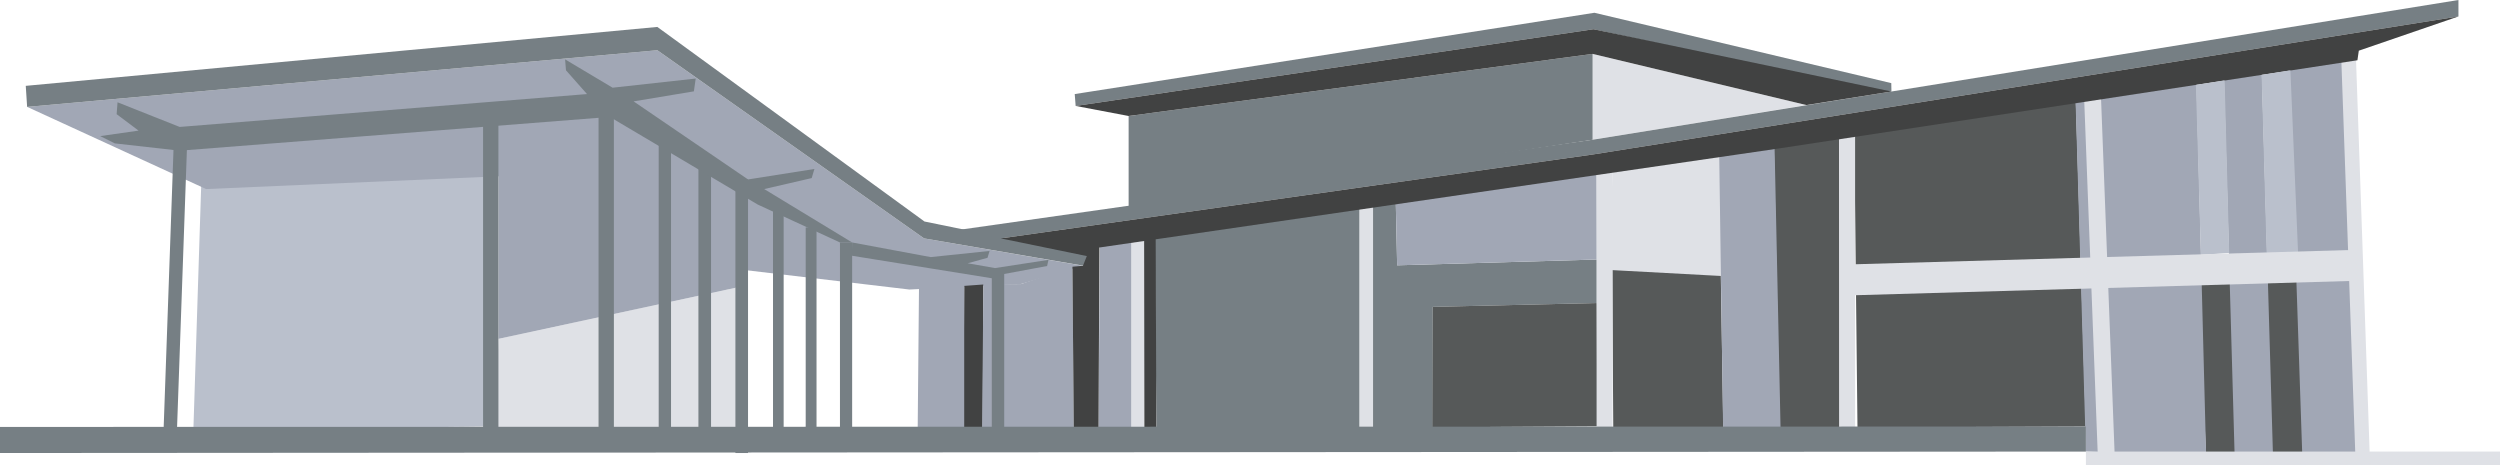 <svg xmlns="http://www.w3.org/2000/svg" viewBox="0 0 808.46 150.5"><defs><style>.cls-1{fill:#dfe1e6;}.cls-2{fill:#bac0cc;}.cls-3{fill:#a1a7b5;}.cls-4{fill:#767f84;}.cls-5{fill:#414242;}.cls-6{fill:#565959;}</style></defs><g id="Layer_2" data-name="Layer 2"><g id="bldg-grouped"><polygon id="garage_light" data-name="garage light" class="cls-1" points="161.18 109.58 237.97 93.04 238.56 142.07 160 140.89 161.18 109.58"/><polygon id="brick" class="cls-2" points="65.48 46.92 157.63 39.24 156.45 137.93 62.53 139.12 65.48 46.92"/><polygon id="_3rd_fl" data-name="3rd fl" class="cls-1" points="515.02 45.19 515.02 17.43 584.14 33.97 515.02 45.19"/><polygon id="sky_in_windows" data-name="sky in windows" class="cls-1" points="520.34 87.72 557.55 89.49 556.37 47.55 521.49 54.93 520.34 87.72"/><polygon id="garage_roof" data-name="garage roof" class="cls-3" points="66.66 61.14 8.77 34.56 212.57 16.25 298.82 77.09 350.21 85.95 330.13 91.86 294.09 93.63 239.15 87.13 237.97 93.04 161.18 109.58 161.18 57.01 66.66 61.14"/><polygon id="garage_roof_edge" data-name="garage roof edge" class="cls-4" points="8.77 34.56 8.33 27.76 212.57 8.71 298.96 71.63 355.23 83.14 354.79 86.69 298.82 77.09 212.57 16.25 8.77 34.56"/><polygon id="_1st_fl" data-name="1st fl" class="cls-4" points="373.4 76.06 439.67 66.89 439.67 140.73 374.02 141.07 373.4 76.06"/><polygon id="_2nd_fl" data-name="2nd fl" class="cls-4" points="364.98 67.93 364.98 37.51 515.02 17.43 515.02 45.19 364.98 67.93"/><polygon id="roof_fl" data-name="roof fl" class="cls-4" points="310.48 74.28 515.02 45.19 611.66 29.59 795.02 0 795.02 5.32 515.32 49.92 323.63 77.09 310.48 74.28"/><polygon id="_2nd_fl_roof" data-name="2nd fl roof" class="cls-4" points="611.61 26.88 515.61 4.13 347.55 30.42 347.85 34.26 515.32 9.45 607.76 29.83 611.66 29.59 611.61 26.88"/><polygon id="_2nd_fl_roof_under" data-name="2nd fl roof under" class="cls-5" points="347.85 34.26 364.98 37.51 515.02 17.43 584.14 33.97 611.66 29.59 515.32 9.45 347.85 34.26"/><polygon class="cls-4" points="444.01 66.89 451.37 65.42 451.81 85.8 516.39 83.92 516.39 97.99 463.33 99.24 463.33 139.71 444.01 140.73 444.01 66.89"/><polygon id="dark_window" data-name="dark window" class="cls-5" points="311.81 92.45 318.01 92 317.79 139.41 311.59 139.41 311.81 92.45"/><g id="black_windows" data-name="black windows"><polygon class="cls-6" points="599.64 43.42 671.27 32.64 674.52 137.93 600.68 138.23 599.64 43.42"/><polygon class="cls-6" points="463.33 99.24 516.39 97.99 516.5 137.86 463.22 138.19 463.33 99.24"/><polygon class="cls-6" points="521.37 87.35 556.48 89.24 557.26 138.08 521.7 138.19 521.37 87.35"/><polygon class="cls-6" points="573.65 47.81 594.7 44.71 595.03 138.86 575.53 138.86 573.65 47.81"/><polygon class="cls-6" points="710.85 91.27 743.19 90.53 745.4 146.79 713.43 147.38 710.85 91.27"/></g><g id="brick-2" data-name="brick"><polygon id="brick-3" data-name="brick" class="cls-3" points="297.19 92.89 311.81 92.45 311.81 140.3 296.75 140.3 297.19 92.89"/><polygon id="brick-4" data-name="brick" class="cls-3" points="318.01 92 330.13 91.86 346.81 86.25 347.26 142.07 317.57 141.18 318.01 92"/><polygon id="brick-5" data-name="brick" class="cls-3" points="355.67 78.27 365.92 76.19 365.92 141.07 355.23 140.74 355.67 78.27"/><polygon id="brick-6" data-name="brick" class="cls-3" points="671.12 29.83 710.25 24.52 713.43 147.38 674.55 146.03 671.12 29.83"/><polygon id="brick-7" data-name="brick" class="cls-3" points="719.12 23.19 731.37 21.56 735.07 148.12 722.66 147.83 719.12 23.19"/><polygon id="brick-8" data-name="brick" class="cls-3" points="740.23 20.23 758.1 16.98 762.68 147.24 744.52 147.24 740.23 20.23"/><polygon id="brick-9" data-name="brick" class="cls-3" points="555.93 47.7 573.8 44.45 575.87 141.63 557.26 141.18 555.93 47.7"/><polygon id="brick-10" data-name="brick" class="cls-3" points="451.37 65.42 516.31 54.93 516.39 83.92 451.81 85.8 451.37 65.42"/></g><g id="columns"><rect class="cls-4" x="54.49" y="44.95" width="4.33" height="98.19" transform="translate(3.37 -1.95) rotate(2.03)"/><rect class="cls-4" x="193.56" y="30.78" width="4.96" height="113.42"/><rect class="cls-4" x="156.22" y="37.42" width="4.96" height="106.42"/><rect class="cls-4" x="213.01" y="45.04" width="3.99" height="96.14"/><rect class="cls-4" x="225.86" y="53.6" width="4.08" height="88.47"/><rect class="cls-4" x="237.82" y="58.03" width="4.08" height="88.47"/><rect class="cls-4" x="249.98" y="66.45" width="3.44" height="76.76"/><rect class="cls-4" x="260.55" y="73.54" width="3.5" height="68.73"/><rect class="cls-4" x="271.63" y="78.41" width="3.94" height="64.7"/><rect class="cls-4" x="320.73" y="88.6" width="4.02" height="53.68"/><rect class="cls-1" x="365.92" y="76.19" width="4.1" height="64.88"/><rect class="cls-1" x="439.67" y="66.89" width="4.35" height="73.84"/><rect class="cls-1" x="516.31" y="54.93" width="5.18" height="86.53"/><rect class="cls-1" x="594.73" y="42.52" width="5.18" height="98.86"/><rect class="cls-1" x="676.17" y="30.11" width="5.46" height="118.04" transform="translate(-2.91 25.97) rotate(-2.19)"/><polygon class="cls-1" points="766.36 147.83 761.71 147.98 757.07 17.28 761.8 16.39 766.36 147.83"/></g><polygon id="under_1st_fl_roof" data-name="under 1st fl roof" class="cls-5" points="323.63 77.09 351.46 82.81 350.21 85.95 346.81 86.25 347.26 142.07 355.23 140.74 355.53 80.04 369.99 77.93 370.07 140.41 373.95 139.19 373.73 77.39 574.39 48.14 762.35 19.49 762.8 16.39 795.02 5.32 515.32 49.92 323.63 77.09"/><polygon id="patio_large" data-name="patio large" class="cls-4" points="674.55 146.03 0 146.5 0 138.06 674.52 137.93 674.55 146.03"/><polygon id="garage_roof_brace" data-name="garage roof brace" class="cls-4" points="32.4 44.01 44.81 42.24 37.72 36.92 38.01 33.08 58.1 41.05 189.83 30.42 183.03 22.74 182.74 19.2 198.1 28.36 224.98 25.4 224.39 29.54 204.89 32.78 241.9 58.03 263.37 54.64 262.49 57.59 247.13 61.14 275.57 78.41 271.63 78.41 245.06 66.16 197.21 37.81 58.1 48.73 37.13 46.37 32.4 44.01"/><polygon id="light_window" data-name="light window" class="cls-2" points="710.11 27.45 719.41 25.99 720.89 81.81 711.73 82.41 710.11 27.45"/><polygon id="light_window-2" data-name="light window" class="cls-2" points="731.37 24.2 740.68 22.74 743.15 81.57 733 82.16 731.37 24.2"/><rect id="patio_light" data-name="patio light" class="cls-1" x="674.55" y="146.03" width="133.92" height="4.47"/><rect id="mid-line" class="cls-1" x="595.98" y="83.16" width="166.2" height="10.01" transform="translate(-2.26 19.61) rotate(-1.65)"/><polygon class="cls-4" points="275.57 78.41 300.96 83.14 320.01 81.15 319.35 83.37 312.92 85.14 321.78 86.69 339.06 84.03 338.62 86.02 324.75 88.6 320.89 90.01 275.48 82.7 275.57 78.41"/></g></g></svg>